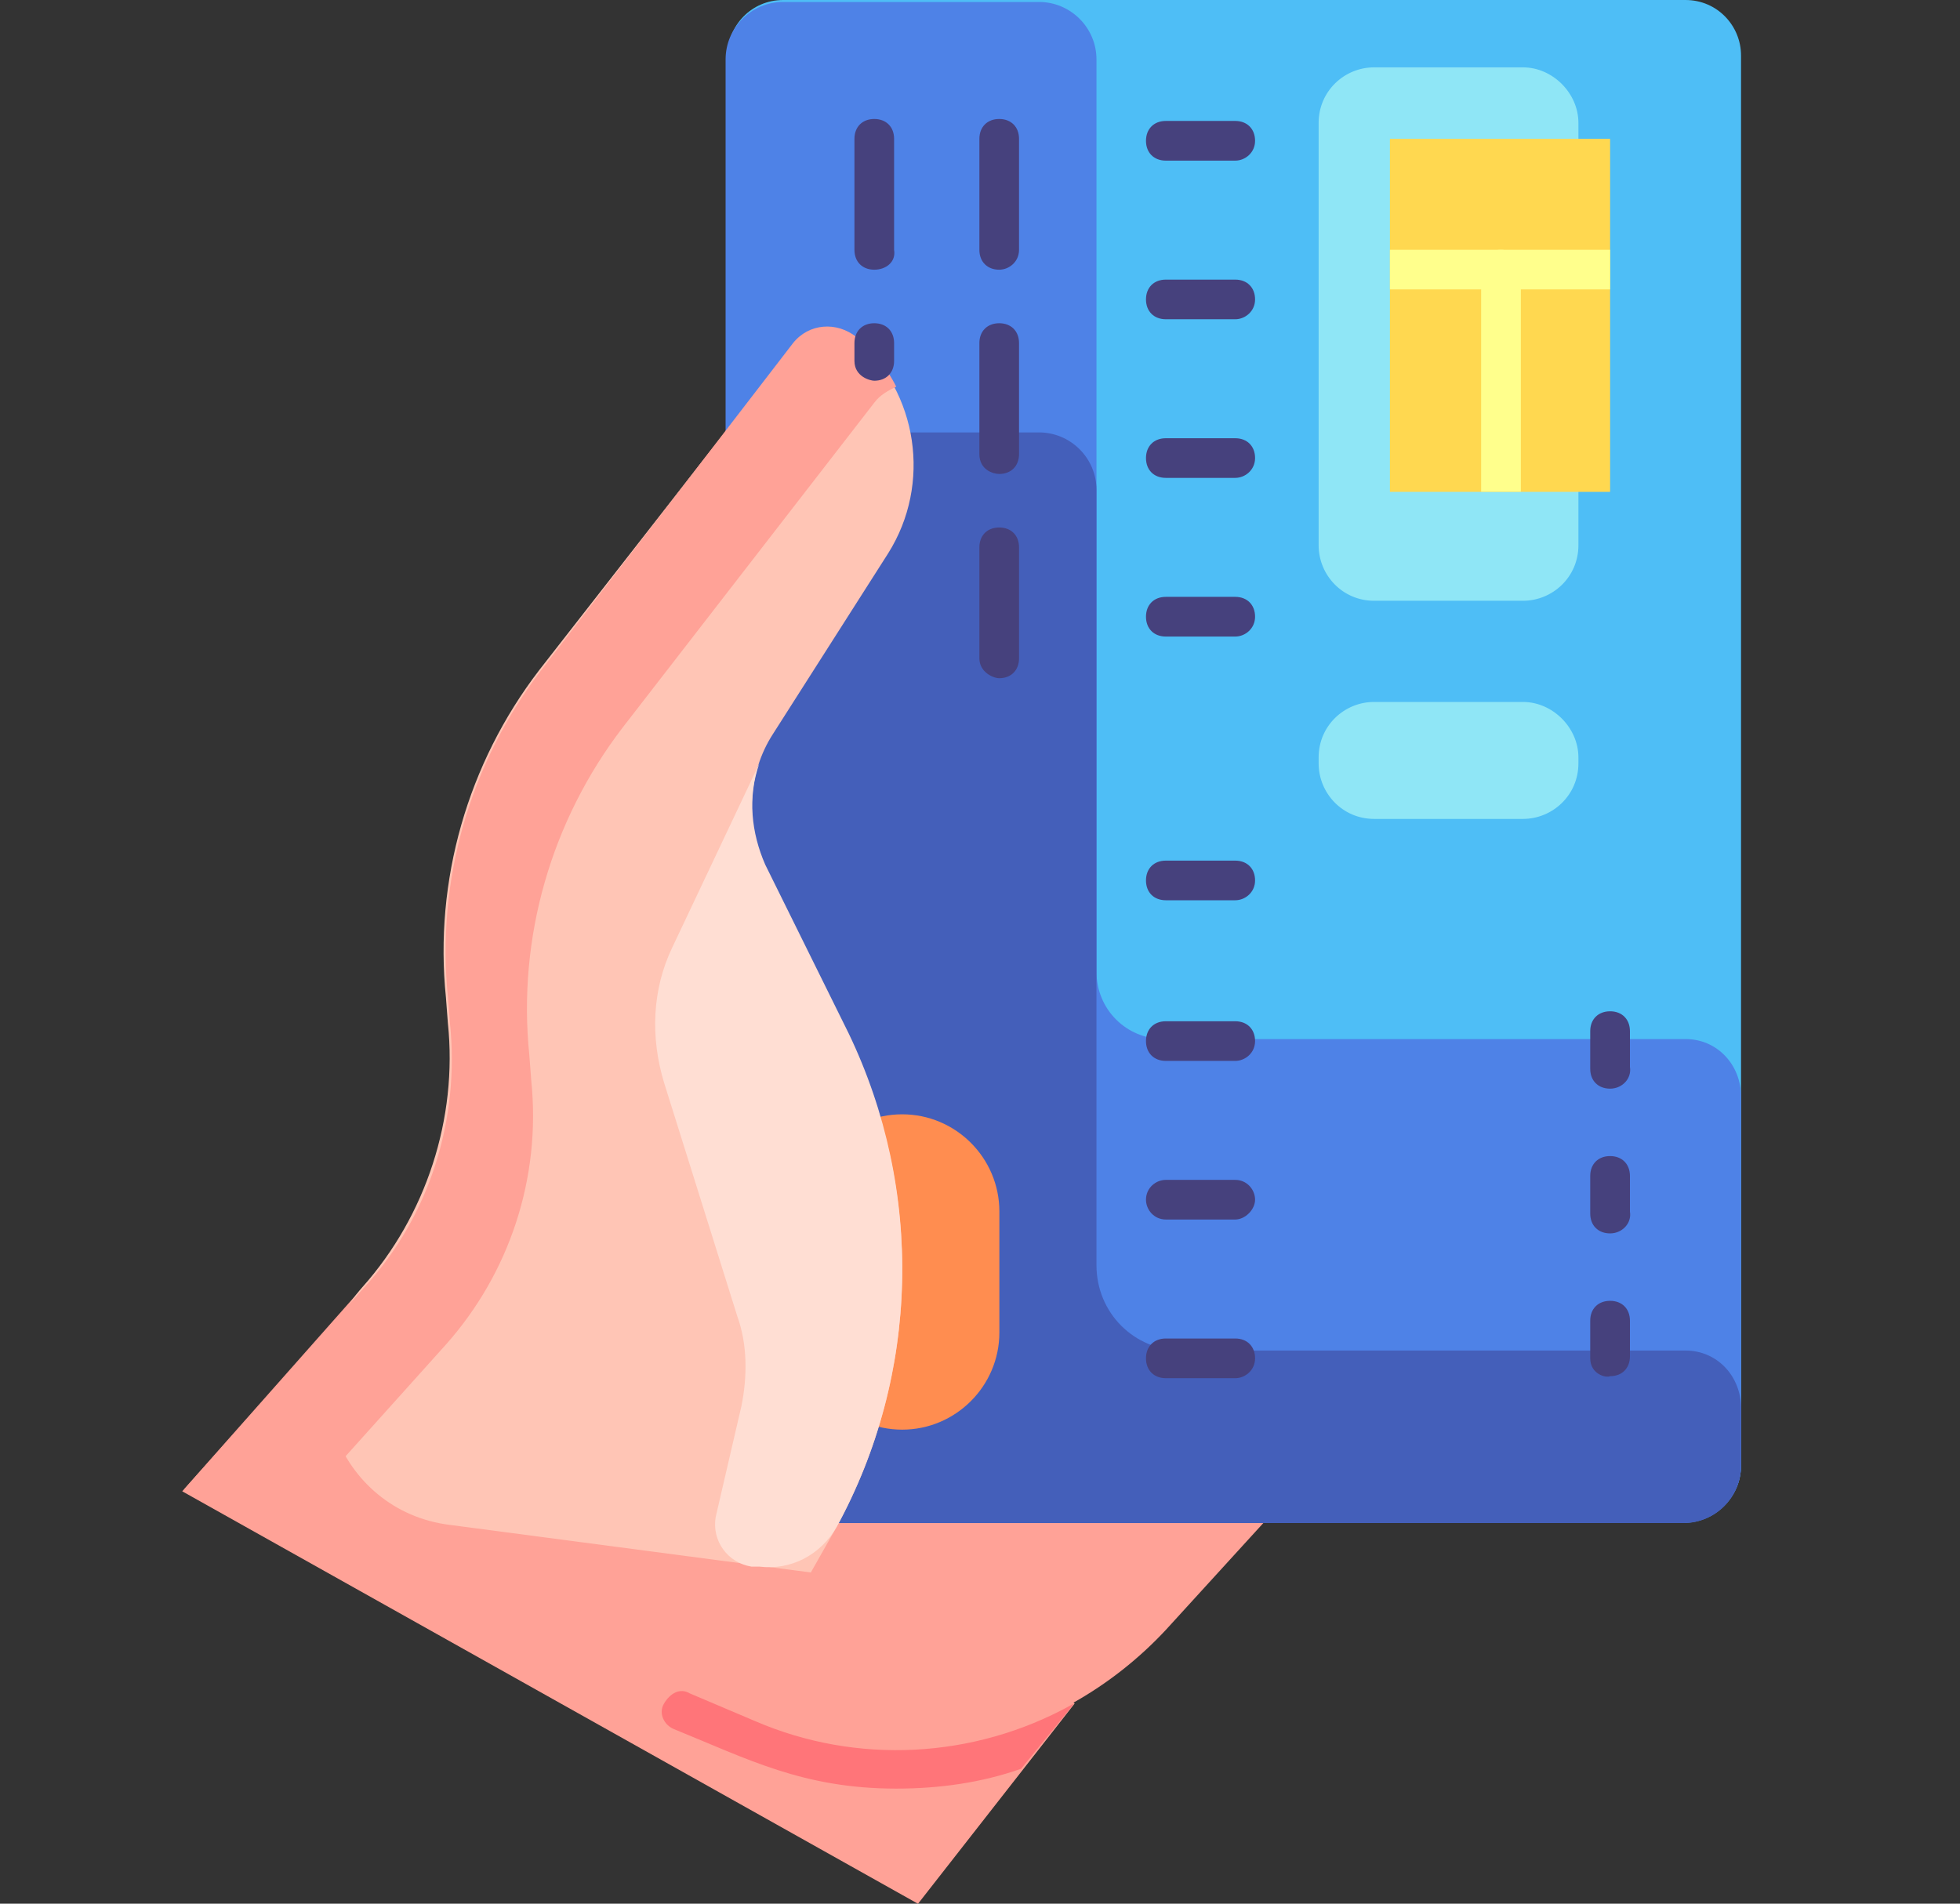 <svg width="35" height="34" viewBox="0 0 35 34" fill="none" xmlns="http://www.w3.org/2000/svg">
<rect x="0" y="0" width="35" height="34" fill="#333333" stroke="none"/>
<path d="M19.191 30.424L16.393 34.002L3.254 26.635L6.796 22.633L19.191 30.424Z" fill="#FFA297"/>
<path d="M12.035 30.245L13.203 30.741C15.824 31.874 18.87 31.201 20.818 29.111L25.599 23.87L14.691 13.953L6.793 22.63L12.035 30.245Z" fill="#FFA297"/>
<path d="M31.09 0.992V26.173C31.09 26.74 30.63 27.165 30.098 27.165H13.984C13.417 27.165 12.992 26.704 12.992 26.173V0.992C12.992 0.46 13.417 0 13.984 0H30.098C30.665 0 31.09 0.46 31.09 0.992Z" fill="#4EBEF6"/>
<path d="M28.186 2.195V9.739C28.186 10.305 27.726 10.73 27.195 10.73H24.538C23.972 10.73 23.547 10.27 23.547 9.739V2.195C23.547 1.628 24.007 1.203 24.538 1.203H27.195C27.726 1.203 28.186 1.664 28.186 2.195ZM28.186 13.528V13.634C28.186 14.201 27.726 14.626 27.195 14.626H24.538C23.972 14.626 23.547 14.166 23.547 13.634V13.528C23.547 12.961 24.007 12.537 24.538 12.537H27.195C27.726 12.537 28.186 12.997 28.186 13.528Z" fill="#8FE6F6"/>
<path d="M30.099 18.558H20.784C20.111 18.558 19.58 18.027 19.58 17.354C19.58 16.079 19.58 22.666 19.58 1.062C19.58 0.496 19.119 0.035 18.553 0.035H13.984C13.417 0.035 12.957 0.496 12.957 1.062C12.957 3.364 12.957 23.268 12.957 26.173C12.957 26.739 13.417 27.2 13.984 27.2H30.063C30.63 27.2 31.09 26.739 31.09 26.173V19.585C31.09 19.018 30.665 18.558 30.099 18.558Z" fill="#4E82E7"/>
<path d="M30.099 24.121H21.103C20.253 24.121 19.58 23.448 19.58 22.598C19.58 14.594 19.58 16.86 19.58 8.75C19.58 8.183 19.119 7.723 18.553 7.723H13.984C13.417 7.723 12.957 8.183 12.957 8.75V26.175C12.957 26.741 13.417 27.202 13.984 27.202H30.063C30.63 27.202 31.09 26.741 31.09 26.175V25.148C31.09 24.581 30.665 24.121 30.099 24.121Z" fill="#445FBA"/>
<path d="M28.752 2.48H24.82V8.785H28.752V2.48Z" fill="#FFD850"/>
<path d="M17.846 21.638C17.846 20.681 17.067 19.902 16.11 19.902C15.154 19.902 14.375 20.681 14.375 21.638C14.375 22.063 14.375 23.373 14.375 23.798C14.375 24.754 15.154 25.534 16.11 25.534C17.067 25.534 17.846 24.754 17.846 23.798C17.846 23.373 17.846 22.027 17.846 21.638Z" fill="#FF8D50"/>
<path d="M14.479 28.085L14.94 27.271C16.427 24.544 16.498 21.285 15.152 18.487L13.665 15.477C13.31 14.733 13.346 13.812 13.806 13.104L15.861 9.881C16.64 8.641 16.392 7.012 15.294 6.056C14.94 5.773 14.444 5.808 14.161 6.162L9.627 11.971C8.352 13.635 7.75 15.725 7.963 17.814L7.998 18.275C8.175 19.975 7.608 21.71 6.475 22.985C5.094 24.544 6.015 26.987 8.033 27.235L14.479 28.085Z" fill="#FFC5B5"/>
<path d="M15.295 6.021C14.941 5.738 14.445 5.773 14.162 6.127L9.664 11.971C8.389 13.636 7.787 15.725 7.999 17.815L8.035 18.275C8.212 19.975 7.681 21.71 6.512 22.985L3.289 26.598L4.847 27.483L7.964 24.013C9.097 22.738 9.664 21.038 9.487 19.302L9.452 18.842C9.239 16.752 9.841 14.663 11.116 12.998L15.614 7.19C15.72 7.048 15.862 6.977 16.004 6.906C15.827 6.552 15.579 6.269 15.295 6.021Z" fill="#FFA297"/>
<path d="M14.94 27.272C14.657 27.768 14.126 28.051 13.559 27.98H13.417C12.992 27.91 12.709 27.52 12.78 27.095L13.24 25.112C13.347 24.581 13.347 24.014 13.169 23.518L11.859 19.339C11.611 18.524 11.647 17.674 12.001 16.93L13.559 13.637C13.347 14.239 13.417 14.876 13.665 15.443L15.153 18.453C16.499 21.251 16.428 24.545 14.94 27.272Z" fill="#FFDED3"/>
<path d="M22.058 2.869H20.818C20.606 2.869 20.464 2.727 20.464 2.515C20.464 2.302 20.606 2.16 20.818 2.16H22.058C22.27 2.16 22.412 2.302 22.412 2.515C22.412 2.727 22.235 2.869 22.058 2.869ZM22.058 5.702H20.818C20.606 5.702 20.464 5.56 20.464 5.348C20.464 5.135 20.606 4.994 20.818 4.994H22.058C22.27 4.994 22.412 5.135 22.412 5.348C22.412 5.56 22.235 5.702 22.058 5.702ZM22.058 8.535H20.818C20.606 8.535 20.464 8.394 20.464 8.181C20.464 7.969 20.606 7.827 20.818 7.827H22.058C22.27 7.827 22.412 7.969 22.412 8.181C22.412 8.394 22.235 8.535 22.058 8.535ZM22.058 11.369H20.818C20.606 11.369 20.464 11.227 20.464 11.015C20.464 10.802 20.606 10.66 20.818 10.66H22.058C22.27 10.66 22.412 10.802 22.412 11.015C22.412 11.227 22.235 11.369 22.058 11.369ZM22.058 16.079H20.818C20.606 16.079 20.464 15.938 20.464 15.725C20.464 15.512 20.606 15.371 20.818 15.371H22.058C22.27 15.371 22.412 15.512 22.412 15.725C22.412 15.938 22.235 16.079 22.058 16.079ZM22.058 18.948H20.818C20.606 18.948 20.464 18.806 20.464 18.594C20.464 18.381 20.606 18.24 20.818 18.24H22.058C22.27 18.24 22.412 18.381 22.412 18.594C22.412 18.806 22.235 18.948 22.058 18.948ZM22.058 21.781H20.818C20.606 21.781 20.464 21.604 20.464 21.427C20.464 21.215 20.641 21.073 20.818 21.073H22.058C22.27 21.073 22.412 21.25 22.412 21.427C22.412 21.604 22.235 21.781 22.058 21.781ZM22.058 24.615H20.818C20.606 24.615 20.464 24.473 20.464 24.26C20.464 24.048 20.606 23.906 20.818 23.906H22.058C22.27 23.906 22.412 24.048 22.412 24.26C22.412 24.473 22.235 24.615 22.058 24.615ZM28.752 19.444C28.539 19.444 28.397 19.302 28.397 19.09V18.417C28.397 18.204 28.539 18.062 28.752 18.062C28.964 18.062 29.106 18.204 29.106 18.417V19.054C29.141 19.267 28.964 19.444 28.752 19.444ZM28.752 22.029C28.539 22.029 28.397 21.887 28.397 21.675V21.002C28.397 20.79 28.539 20.648 28.752 20.648C28.964 20.648 29.106 20.79 29.106 21.002V21.64C29.141 21.852 28.964 22.029 28.752 22.029ZM28.397 24.26V23.587C28.397 23.375 28.539 23.233 28.752 23.233C28.964 23.233 29.106 23.375 29.106 23.587V24.225C29.106 24.438 28.964 24.579 28.752 24.579C28.681 24.615 28.397 24.544 28.397 24.26ZM17.843 4.817C17.631 4.817 17.489 4.675 17.489 4.463V2.479C17.489 2.267 17.631 2.125 17.843 2.125C18.056 2.125 18.197 2.267 18.197 2.479V4.463C18.197 4.675 18.02 4.817 17.843 4.817ZM17.489 8.11V6.127C17.489 5.915 17.631 5.773 17.843 5.773C18.056 5.773 18.197 5.915 18.197 6.127V8.11C18.197 8.323 18.056 8.465 17.843 8.465C17.737 8.465 17.489 8.394 17.489 8.11ZM15.612 4.817C15.399 4.817 15.258 4.675 15.258 4.463V2.479C15.258 2.267 15.399 2.125 15.612 2.125C15.825 2.125 15.966 2.267 15.966 2.479V4.463C16.002 4.675 15.825 4.817 15.612 4.817ZM15.258 6.446V6.127C15.258 5.915 15.399 5.773 15.612 5.773C15.825 5.773 15.966 5.915 15.966 6.127V6.446C15.966 6.658 15.825 6.8 15.612 6.8C15.541 6.8 15.258 6.729 15.258 6.446ZM17.489 11.758V9.775C17.489 9.562 17.631 9.421 17.843 9.421C18.056 9.421 18.197 9.562 18.197 9.775V11.758C18.197 11.971 18.056 12.113 17.843 12.113C17.737 12.113 17.489 12.006 17.489 11.758Z" fill="#46417D"/>
<path d="M18.234 31.591C17.526 31.839 16.782 31.945 16.003 31.945C14.338 31.945 13.346 31.414 12.036 30.883C11.859 30.812 11.752 30.6 11.859 30.423C11.965 30.245 12.142 30.139 12.319 30.245L13.488 30.741C15.294 31.52 17.384 31.414 19.119 30.458C19.19 30.423 19.332 30.245 18.234 31.591Z" fill="#FF7579"/>
<path d="M28.752 4.461H24.82V5.169H28.752V4.461Z" fill="#FFFF8C"/>
<path d="M27.158 4.815V8.782H26.449V4.815C26.449 4.603 26.591 4.461 26.803 4.461C27.016 4.461 27.158 4.638 27.158 4.815Z" fill="#FFFF8C"/>
</svg>
